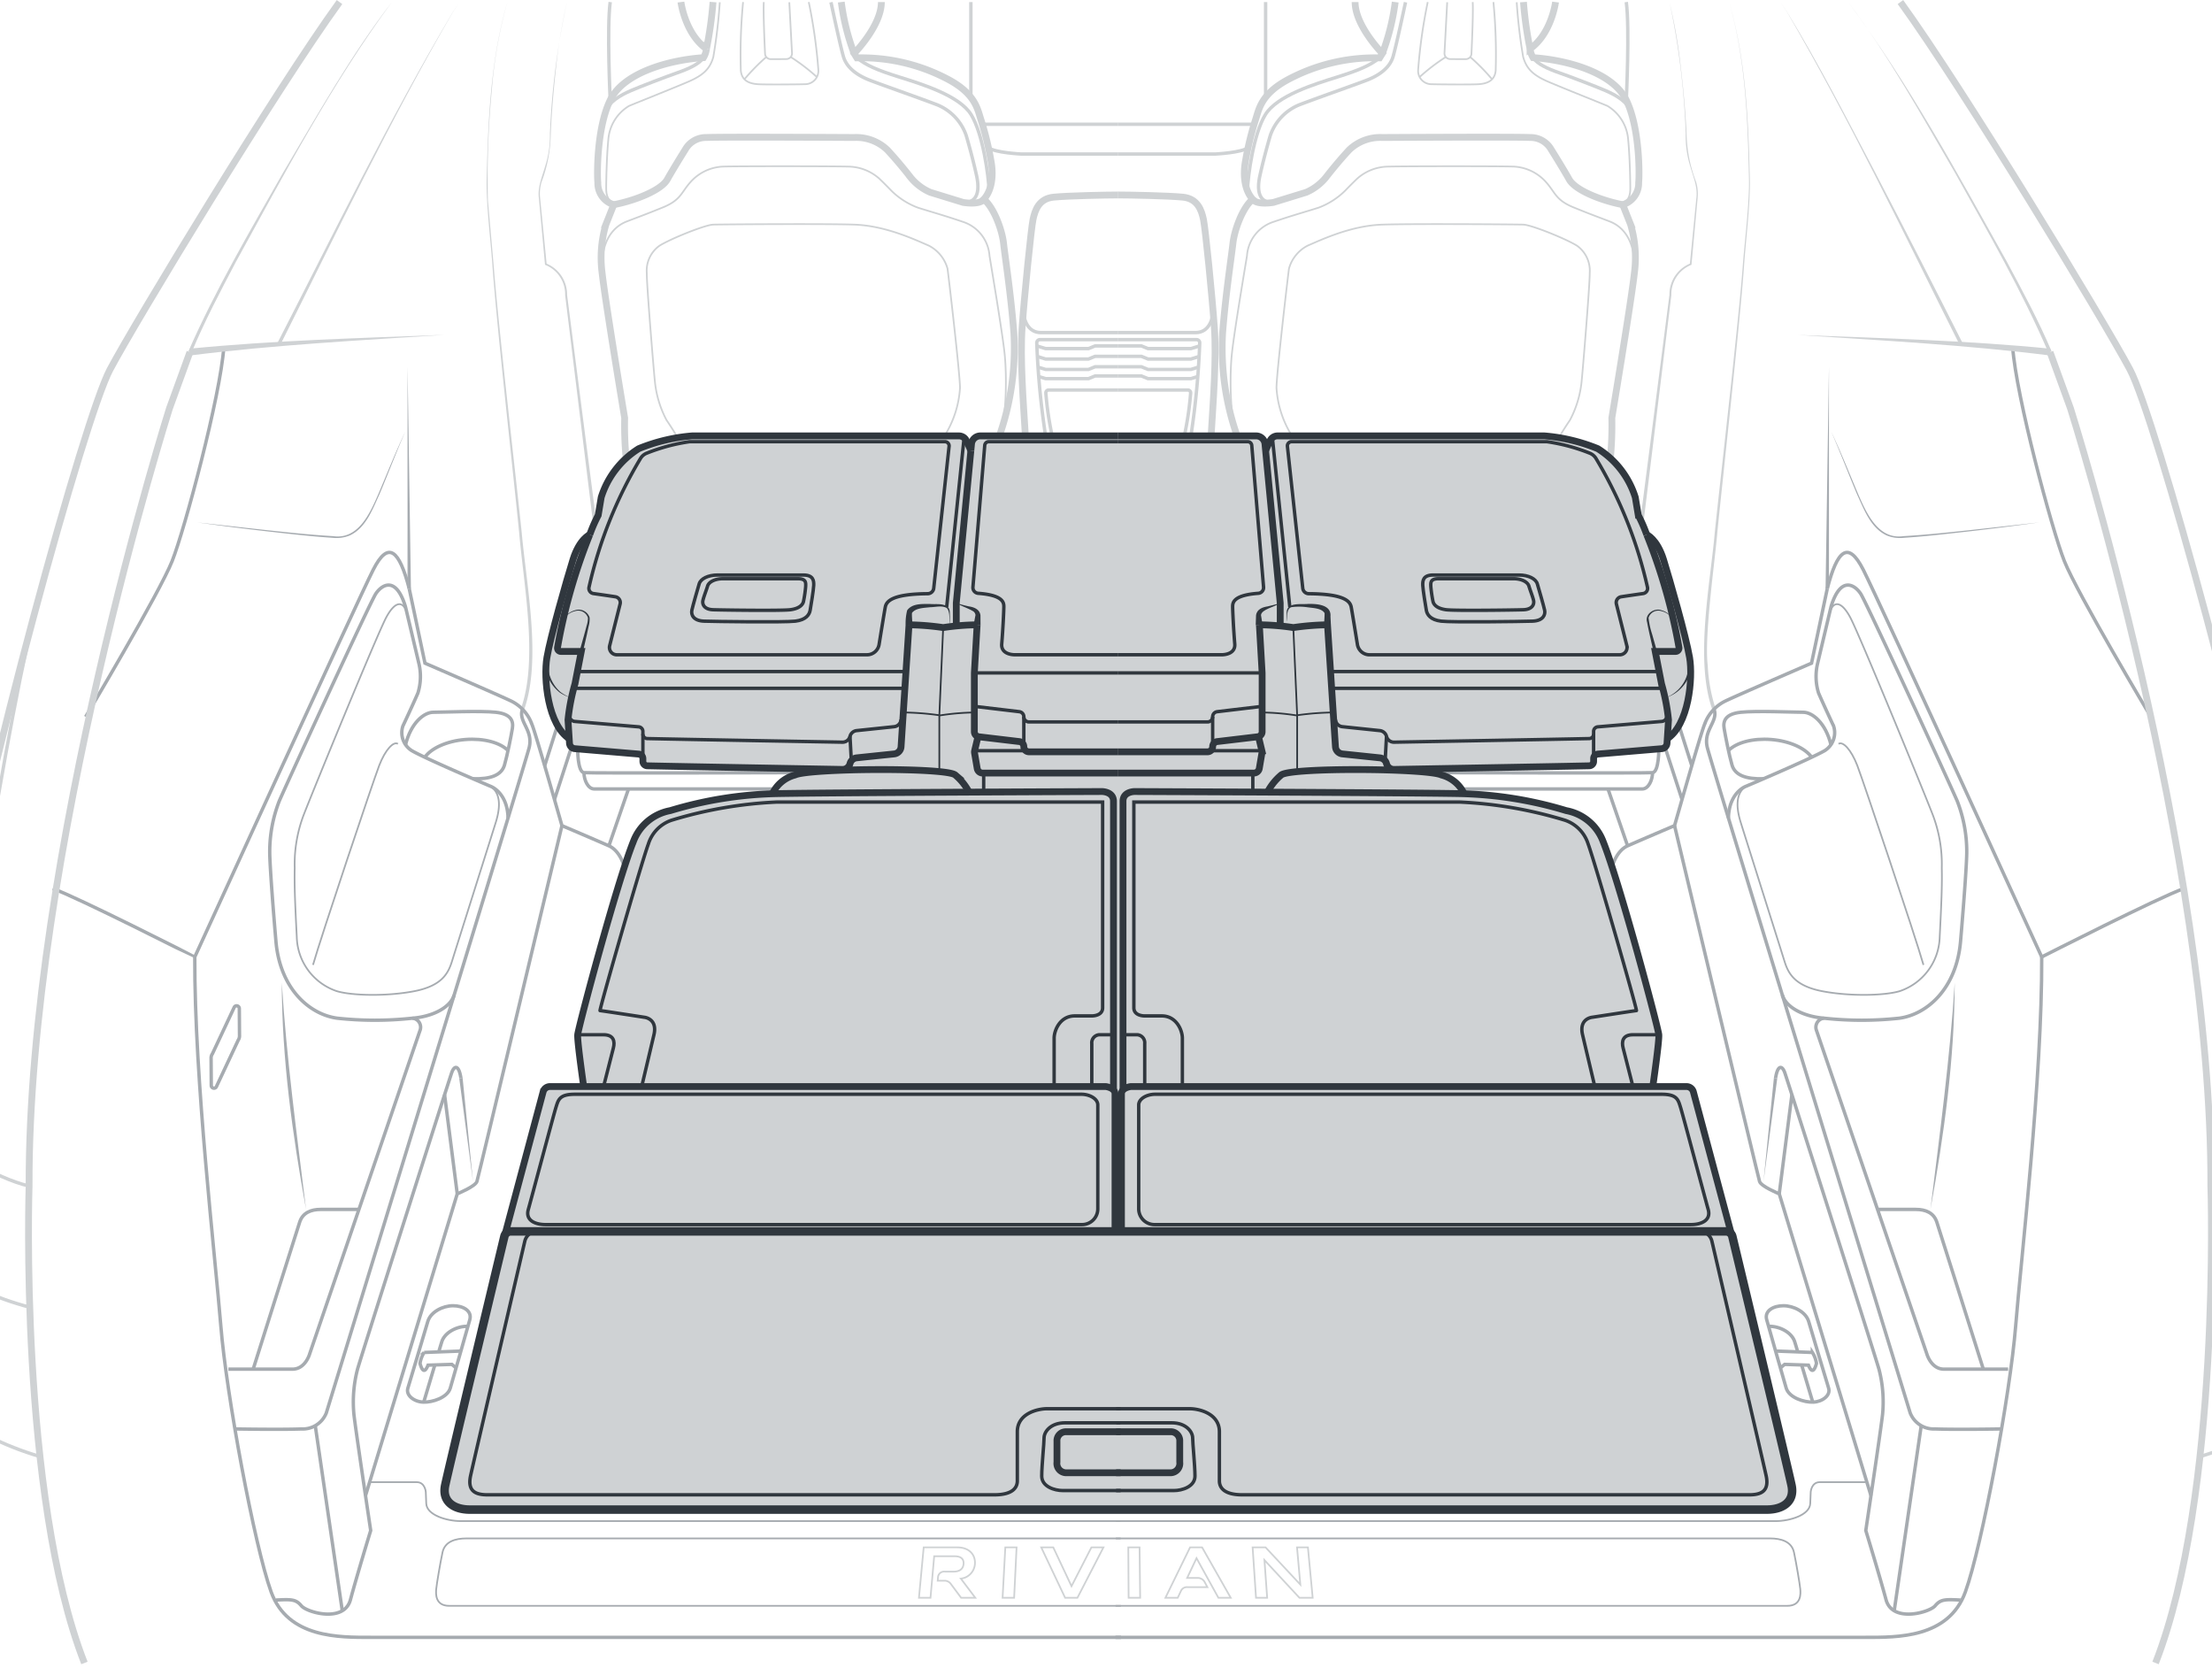<svg xmlns="http://www.w3.org/2000/svg" width="325" height="245.097" viewBox="0 0 325 245.097"><g id="ac215709-62e6-45ed-843a-7f9cc813569a" data-name="below"><path d="M248.8,160.406a1.048,1.048,0,0,0-1.01-.78h-4.95s.96-6.61.88-7.61c-.07-.85-4.13-16.22-6.86-24.64-.49-1.52-.94-2.81-1.32-3.75a7.212,7.212,0,0,0-5.42-4.54,58.324,58.324,0,0,0-14.99-2.47,3.844,3.844,0,0,0-.41-.71,5.681,5.681,0,0,0-2.94-2.05,6.914,6.914,0,0,0-1.71-.35c-1.29-.16-3.15-.27-5.24-.35v-.12c4.34-.08,22.25-.39,28.66-.53a.66.66,0,0,0,.65-.67v-.39a.664.664,0,0,1,.61-.66l8.98-.76.42-.04a.783.783,0,0,0,.49-.21.836.836,0,0,0,.29-.58l.04-.68a5.524,5.524,0,0,0,1.72-1.94c1.68-2.94,1.95-7.62,1.56-9.97-.52-3.02-2.88-11.34-3.84-14.39-.95-3.05-2.46-3.66-2.46-3.66a15.936,15.936,0,0,0-.73-1.81c-.27-.6-.51-1.05-.51-1.05l-.44-2.63a13.764,13.764,0,0,0-3.66-5.78,7.722,7.722,0,0,0-1.86-1.37,27.832,27.832,0,0,0-5.7-1.64,12.455,12.455,0,0,0-2.15-.24H187.71a1.169,1.169,0,0,0-.76.28,1.09,1.09,0,0,0-.35.44l-.65,1.43-.09-.96a1.322,1.322,0,0,0-1.31-1.19h-40.5a1.315,1.315,0,0,0-1.31,1.19l-.09.97-.65-1.44a1.09,1.09,0,0,0-.35-.44,1.195,1.195,0,0,0-.77-.28H101.7a12.455,12.455,0,0,0-2.15.24,27.832,27.832,0,0,0-5.7,1.64,7.534,7.534,0,0,0-1.86,1.37,13.764,13.764,0,0,0-3.66,5.78l-.44,2.63s-.24.45-.51,1.05a15.936,15.936,0,0,0-.73,1.81s-1.51.61-2.47,3.66c-.95,3.05-3.31,11.37-3.83,14.39-.39,2.35-.12,7.03,1.56,9.97a5.463,5.463,0,0,0,1.72,1.95l.04.67a.836.836,0,0,0,.29.58.783.783,0,0,0,.49.21l.42.04v0l8.979.76a.664.664,0,0,1,.61.66v.39a.66.66,0,0,0,.65.67c6.41.14,24.32.45,28.66.53v.12c-2.09.08-3.95.19-5.24.35a6.915,6.915,0,0,0-1.71.35,5.68,5.68,0,0,0-2.94,2.05h.001a3.844,3.844,0,0,0-.41.71,58.324,58.324,0,0,0-14.99,2.47,7.212,7.212,0,0,0-5.42,4.54c-.38.94-.83,2.23-1.32,3.75-2.74,8.42-6.8,23.79-6.86,24.64-.08,1,.88,7.61.88,7.61H80.81a1.048,1.048,0,0,0-1.01.78l-5.52,20.63v.18h89.55v1.17h.94v-1.17h89.55v-.18Z" style="fill:#cfd2d4"/></g><g id="a5782df7-4601-4a7f-ab27-de5955762347" data-name="body"><line x1="239.134" y1="124.265" x2="236.256" y2="115.908" style="fill:none;stroke:#a6abb0;stroke-width:0.5px"/><line x1="89.465" y1="124.265" x2="92.343" y2="115.908" style="fill:none;stroke:#a6abb0;stroke-width:0.5px"/><path d="M243.726,109.985s.027,3.427-.925,3.526-32.98,0-32.98,0" style="fill:none;stroke:#a6abb0;stroke-width:0.5px"/><path d="M242.8,113.51c0,1.084-.591,2.398-1.511,2.398H214.722" style="fill:none;stroke:#a6abb0;stroke-width:0.5px"/><line x1="247.132" y1="117.462" x2="244.64" y2="109.773" style="fill:none;stroke:#a6abb0;stroke-width:0.5px"/><line x1="248.57" y1="112.501" x2="246.691" y2="106.572" style="fill:none;stroke:#a6abb0;stroke-width:0.5px"/><path d="M84.873,109.985s-.027,3.427.925,3.526,32.98,0,32.98,0" style="fill:none;stroke:#a6abb0;stroke-width:0.5px"/><path d="M85.799,113.51c0,1.084.591,2.398,1.511,2.398h26.567" style="fill:none;stroke:#a6abb0;stroke-width:0.5px"/><line x1="81.467" y1="117.462" x2="83.959" y2="109.773" style="fill:none;stroke:#a6abb0;stroke-width:0.5px"/><line x1="80.029" y1="112.501" x2="81.908" y2="106.572" style="fill:none;stroke:#a6abb0;stroke-width:0.5px"/><path d="M251.594,104.278c-2.609-7.338-.313-18.462.349-26.043.954-9.069,3.415-30.207,4.101-38.99.267-3.725,1.008-9.321.923-13.024-.17-8.676-.501-17.504-2.911-25.89,2.451,8.377,2.825,17.209,3.036,25.889.104,3.684-.612,9.31-.861,13.04-.634,8.676-3.017,30.061-3.915,39.012-.373,4.412-1.934,15.146-1.405,19.488a24.293,24.293,0,0,0,1.149,6.337l-.466.181Z" style="fill:#cfd2d4"/><path d="M76.539,104.096c2.579-7.199.365-18.358-.257-25.825-.911-9.076-3.271-30.223-3.915-39.012-.249-3.729-.965-9.336-.861-13.04.211-8.68.585-17.512,3.036-25.889a66.508,66.508,0,0,0-2.276,12.844,135.092,135.092,0,0,0-.574,16.308c.179,2.019.677,7.66.863,9.762.675,8.671,3.161,30.046,4.101,38.99.66,7.583,2.958,18.669.349,26.043l-.466-.181Z" style="fill:#cfd2d4"/><path d="M240.973,76.718,245.281,43.33a4.916,4.916,0,0,1,3.079-4.629l-.078.103.954-9.679c.226-1.623-.468-3.166-.899-4.704a14.56,14.56,0,0,1-.659-4.813A111.194,111.194,0,0,0,245.299.331a75.93,75.93,0,0,1,1.658,9.58c.381,3.221.684,6.451.846,9.693a20.716,20.716,0,0,0,1.392,7.103,6.082,6.082,0,0,1,.227,2.434l-.892,9.688-.007.074-.071.029a4.635,4.635,0,0,0-2.887,4.433L241.469,76.78l-.496-.062Z" style="fill:#cfd2d4"/><path d="M87.13,76.78,83.034,43.357a4.63,4.63,0,0,0-2.886-4.425c-.075-.032-.074-.013-.078-.104L79.177,29.14c-.22-1.646.49-3.22.936-4.764a14.397,14.397,0,0,0,.683-4.773A111.249,111.249,0,0,1,83.3.331a75.885,75.885,0,0,0-1.596,9.587c-.36,3.221-.643,6.454-.783,9.691a20.836,20.836,0,0,1-1.351,7.14,5.893,5.893,0,0,0-.207,2.376l.954,9.679-.078-.103A4.917,4.917,0,0,1,83.318,43.33l4.308,33.388L87.13,76.78Z" style="fill:#cfd2d4"/><path d="M177.959,63.815c.285-4.735.783-11.143.463-15.7s-1.317-14.525-1.602-15.877-.854-3.062-3.026-3.275-7.85-.32-9.494-.32" style="fill:none;stroke:#cfd2d4"/><path d="M178.226,45.619c0,1.347-.658,3.244-2.545,3.244h-11.381" style="fill:none;stroke:#cfd2d4;stroke-width:0.5px"/><path d="M164.299,49.895H175.797a.472.472,0,0,1,.475.494,119.148,119.148,0,0,1-1.296,13.647" style="fill:none;stroke:#cfd2d4;stroke-width:0.5px"/><path d="M164.299,57.3h10.222a.413.413,0,0,1,.415.451,46.627,46.627,0,0,1-.929,6.286" style="fill:none;stroke:#cfd2d4;stroke-width:0.5px"/><polyline points="164.299 50.821 167.706 50.821 168.667 51.212 174.977 51.212 176.251 50.821" style="fill:none;stroke:#cfd2d4;stroke-width:0.5px"/><polyline points="164.299 52.352 167.706 52.352 168.667 52.743 174.977 52.743 176.071 52.407" style="fill:none;stroke:#cfd2d4;stroke-width:0.5px"/><polyline points="164.299 53.882 167.706 53.882 168.667 54.274 174.977 54.274 176.071 53.938" style="fill:none;stroke:#cfd2d4;stroke-width:0.5px"/><polyline points="164.299 55.235 167.706 55.235 168.667 55.627 174.977 55.627 175.976 55.32" style="fill:none;stroke:#cfd2d4;stroke-width:0.5px"/><path d="M181.764,64.037a39.021,39.021,0,0,1-2.127-15.174c.45-5.764,1.309-11.244,1.513-13.125s1.39-5.234,2.903-6.461c-1.145-1.268-1.472-3.394-1.063-5.602a45.265,45.265,0,0,1,1.431-5.93c.532-1.554.736-3.803,4.662-5.97a27.068,27.068,0,0,1,13.617-3.272l.409-.654s-4.008-4.048-4.008-7.545" style="fill:none;stroke:#cfd2d4"/><path d="M203.111,7.849A33.566,33.566,0,0,0,204.992.304" style="fill:none;stroke:#cfd2d4"/><path d="M228.551.304s-.594,4.643-3.748,6.869a3.214,3.214,0,0,0,.445,1.299c4.639.297,11.653,2.041,13.695,6.235s1.93,11.282,1.819,12.099a3.29,3.29,0,0,1-2.338,3.266l1.15,2.895a17.182,17.182,0,0,1,.557,7.163c-.482,4.305-3.31,21.265-3.31,21.265a50.867,50.867,0,0,1-.212,5.889" style="fill:none;stroke:#cfd2d4"/><path d="M238.423,30.072c-3.118-.594-6.977-2.115-7.868-3.711s-2.635-4.379-2.635-4.379A3.49,3.49,0,0,0,224.803,20.2c-2.375-.111-21.692,0-21.692,0a6.598,6.598,0,0,0-4.88,1.819c-1.893,2.041-3.451,4.082-3.451,4.082a7.661,7.661,0,0,1-2.858,2.152l-4.825,1.484s-2.44.431-3.042-.461" style="fill:none;stroke:#cfd2d4"/><path d="M187.096,29.738c-1.519.098-2.672-.854-1.967-4.008s1.522-5.864,1.522-5.864a7.508,7.508,0,0,1,4.305-4.491c3.34-1.262,8.684-3.117,10.057-3.674s3.155-1.596,3.674-3.414S206.506.331,206.506.331" style="fill:none;stroke:#cfd2d4;stroke-width:0.5px"/><path d="M209.772.304a77.193,77.193,0,0,0-1.41,9.95,1.959,1.959,0,0,0,1.893,2.115c1.299.037,6.012.074,7.014,0s2.338-.371,2.486-2.004a80.148,80.148,0,0,0-.334-10.061" style="fill:none;stroke:#cfd2d4;stroke-width:0.25px"/><path d="M212.63.331s-.273,5.178-.398,7.466a.833.833,0,0,0,.822.878c.674.011,1.611.022,2.321.012a.833.833,0,0,0,.819-.797c.084-1.776.273-6.126.185-7.586" style="fill:none;stroke:#cfd2d4;stroke-width:0.25px"/><path d="M216.008,8.373a29.465,29.465,0,0,1,3.211,3.269" style="fill:none;stroke:#cfd2d4;stroke-width:0.25px"/><path d="M212.426,8.373a28.941,28.941,0,0,0-3.843,2.938" style="fill:none;stroke:#cfd2d4;stroke-width:0.25px"/><path d="M222.844.331a77.708,77.708,0,0,0,.95,8.042c.475,1.684,1.426,2.662,3.634,3.613s7.631,3.103,8.75,3.578a6.328,6.328,0,0,1,3.047,5.004c.252,2.628.307,6.234.307,6.933s.052,2.475-1.987,2.384" style="fill:none;stroke:#cfd2d4;stroke-width:0.25px"/><path d="M181.401,62.836c-.626-2.27-.759-7.654-.392-10.996s1.91-12.451,2.204-14.251a5.657,5.657,0,0,1,3.893-4.995c2.902-.992,5.436-1.69,6.648-2.094a10.989,10.989,0,0,0,3.893-2.498c1.028-1.065,1.726-1.726,1.726-1.726a6.961,6.961,0,0,1,4.518-1.8c2.828-.073,16.858-.073,18.548,0a6.784,6.784,0,0,1,4.775,2.351c1.322,1.506,1.373,2.571,3.974,3.636s4.437,1.726,5.282,2.057,4.014,1.664,3.66,7.609" style="fill:none;stroke:#cfd2d4;stroke-width:0.25px"/><path d="M189.825,64.037a14.97,14.97,0,0,1-2.277-7.071c.037-2.372,1.726-16.769,1.836-17.504a5.43,5.43,0,0,1,2.755-3.379c2.13-.918,6.408-2.938,10.972-3.085s19.439-.037,20.688,0,6.464,2.167,7.933,3.122a4.508,4.508,0,0,1,1.837,4.003c.037,1.506-1.065,14.912-1.212,16.124a15.32,15.32,0,0,1-1.69,5.473c-.955,1.396-1.619,2.554-1.619,2.554" style="fill:none;stroke:#cfd2d4;stroke-width:0.25px"/><path d="M224.803,7.173a55.501,55.501,0,0,1-.965-6.869" style="fill:none;stroke:#cfd2d4"/><path d="M202.702,8.503c-1.379,1.095-2.909,1.775-6.205,2.808s-8.866,2.72-10.592,5.544S183.35,25.809,183.281,28.01" style="fill:none;stroke:#cfd2d4;stroke-width:0.5px"/><path d="M225.248,8.472c.592.929,2.161,1.635,3.848,2.224s5.374,2.001,6.826,2.628,3.32,1.654,3.733,3.215" style="fill:none;stroke:#cfd2d4;stroke-width:0.5px"/><line x1="164.299" y1="18.256" x2="184.422" y2="18.256" style="fill:none;stroke:#cfd2d4;stroke-width:0.5px"/><line x1="185.952" y1="14.303" x2="185.952" y2="0.304" style="fill:none;stroke:#cfd2d4;stroke-width:0.5px"/><path d="M164.299,22.631h14.226s3.884-.184,4.861-.94" style="fill:none;stroke:#cfd2d4;stroke-width:0.5px"/><path d="M238.943,14.707s.513-10.617,0-14.403" style="fill:none;stroke:#cfd2d4;stroke-width:0.5px"/><path d="M150.64,63.815c-.285-4.735-.783-11.143-.463-15.7s1.317-14.525,1.602-15.877.854-3.062,3.026-3.275,7.85-.32,9.494-.32" style="fill:none;stroke:#cfd2d4"/><path d="M150.373,45.619c0,1.347.658,3.244,2.545,3.244h11.381" style="fill:none;stroke:#cfd2d4;stroke-width:0.5px"/><path d="M164.299,49.895H152.802a.472.472,0,0,0-.475.494,119.171,119.171,0,0,0,1.296,13.647" style="fill:none;stroke:#cfd2d4;stroke-width:0.5px"/><path d="M164.299,57.3H154.077a.413.413,0,0,0-.415.451,46.645,46.645,0,0,0,.929,6.286" style="fill:none;stroke:#cfd2d4;stroke-width:0.5px"/><polyline points="164.299 50.821 160.893 50.821 159.932 51.212 153.622 51.212 152.347 50.821" style="fill:none;stroke:#cfd2d4;stroke-width:0.5px"/><polyline points="164.299 52.352 160.893 52.352 159.932 52.743 153.622 52.743 152.528 52.407" style="fill:none;stroke:#cfd2d4;stroke-width:0.5px"/><polyline points="164.299 53.882 160.893 53.882 159.932 54.274 153.622 54.274 152.528 53.938" style="fill:none;stroke:#cfd2d4;stroke-width:0.5px"/><polyline points="164.299 55.235 160.893 55.235 159.932 55.627 153.622 55.627 152.622 55.32" style="fill:none;stroke:#cfd2d4;stroke-width:0.5px"/><path d="M146.834,64.037a39.021,39.021,0,0,0,2.127-15.174c-.45-5.764-1.309-11.244-1.513-13.125s-1.39-5.234-2.903-6.461c1.145-1.268,1.472-3.394,1.063-5.602a45.263,45.263,0,0,0-1.431-5.93c-.532-1.554-.736-3.803-4.662-5.97a27.068,27.068,0,0,0-13.617-3.272l-.409-.654s4.008-4.048,4.008-7.545" style="fill:none;stroke:#cfd2d4"/><path d="M125.488,7.849A33.572,33.572,0,0,1,123.607.304" style="fill:none;stroke:#cfd2d4"/><path d="M100.048.304s.594,4.643,3.748,6.869a3.214,3.214,0,0,1-.445,1.299c-4.639.297-11.653,2.041-13.694,6.235s-1.93,11.282-1.819,12.099a3.29,3.29,0,0,0,2.338,3.266l-1.15,2.895a17.18,17.18,0,0,0-.557,7.163c.482,4.305,3.31,21.265,3.31,21.265a50.885,50.885,0,0,0,.212,5.889" style="fill:none;stroke:#cfd2d4"/><path d="M90.176,30.072c3.117-.594,6.977-2.115,7.868-3.711s2.635-4.379,2.635-4.379A3.49,3.49,0,0,1,103.796,20.2c2.375-.111,21.692,0,21.692,0a6.598,6.598,0,0,1,4.88,1.819c1.893,2.041,3.451,4.082,3.451,4.082a7.661,7.661,0,0,0,2.858,2.152l4.825,1.484s2.441.431,3.042-.461" style="fill:none;stroke:#cfd2d4"/><path d="M141.502,29.738c1.519.098,2.672-.854,1.967-4.008s-1.522-5.864-1.522-5.864a7.508,7.508,0,0,0-4.305-4.491c-3.34-1.262-8.684-3.117-10.057-3.674s-3.155-1.596-3.674-3.414S122.093.331,122.093.331" style="fill:none;stroke:#cfd2d4;stroke-width:0.5px"/><path d="M118.827.304a77.158,77.158,0,0,1,1.41,9.95,1.959,1.959,0,0,1-1.893,2.115c-1.299.037-6.012.074-7.014,0s-2.338-.371-2.486-2.004a80.129,80.129,0,0,1,.334-10.061" style="fill:none;stroke:#cfd2d4;stroke-width:0.25px"/><path d="M115.969.331s.273,5.178.398,7.466a.833.833,0,0,1-.822.878c-.674.011-1.611.022-2.321.012a.833.833,0,0,1-.819-.797c-.084-1.776-.273-6.126-.185-7.586" style="fill:none;stroke:#cfd2d4;stroke-width:0.25px"/><path d="M112.591,8.373a29.472,29.472,0,0,0-3.211,3.269" style="fill:none;stroke:#cfd2d4;stroke-width:0.25px"/><path d="M116.173,8.373a28.941,28.941,0,0,1,3.843,2.938" style="fill:none;stroke:#cfd2d4;stroke-width:0.25px"/><path d="M105.755.331a77.708,77.708,0,0,1-.95,8.042c-.475,1.684-1.426,2.662-3.634,3.613s-7.631,3.103-8.75,3.578a6.328,6.328,0,0,0-3.047,5.004c-.252,2.628-.307,6.234-.307,6.933s-.052,2.475,1.986,2.384" style="fill:none;stroke:#cfd2d4;stroke-width:0.25px"/><path d="M147.197,62.836c.626-2.27.759-7.654.392-10.996s-1.91-12.451-2.204-14.251a5.658,5.658,0,0,0-3.893-4.995c-2.901-.992-5.436-1.69-6.648-2.094a10.989,10.989,0,0,1-3.893-2.498c-1.028-1.065-1.726-1.726-1.726-1.726a6.962,6.962,0,0,0-4.518-1.8c-2.828-.073-16.858-.073-18.548,0a6.784,6.784,0,0,0-4.775,2.351c-1.322,1.506-1.373,2.571-3.974,3.636s-4.437,1.726-5.282,2.057-4.014,1.664-3.66,7.609" style="fill:none;stroke:#cfd2d4;stroke-width:0.25px"/><path d="M138.774,64.037a14.971,14.971,0,0,0,2.277-7.071c-.037-2.372-1.726-16.769-1.836-17.504a5.43,5.43,0,0,0-2.755-3.379c-2.13-.918-6.408-2.938-10.972-3.085s-19.439-.037-20.688,0-6.464,2.167-7.933,3.122A4.508,4.508,0,0,0,95.03,40.123c-.037,1.506,1.065,14.912,1.212,16.124a15.323,15.323,0,0,0,1.69,5.473c.955,1.396,1.62,2.554,1.62,2.554" style="fill:none;stroke:#cfd2d4;stroke-width:0.25px"/><path d="M103.796,7.173a55.539,55.539,0,0,0,.965-6.869" style="fill:none;stroke:#cfd2d4"/><path d="M125.897,8.503c1.38,1.095,2.909,1.775,6.205,2.808s8.866,2.72,10.592,5.544,2.555,8.954,2.624,11.155" style="fill:none;stroke:#cfd2d4;stroke-width:0.5px"/><path d="M103.351,8.472c-.592.929-2.161,1.635-3.848,2.224s-5.374,2.001-6.826,2.628-3.32,1.654-3.733,3.215" style="fill:none;stroke:#cfd2d4;stroke-width:0.5px"/><line x1="164.299" y1="18.256" x2="144.176" y2="18.256" style="fill:none;stroke:#cfd2d4;stroke-width:0.5px"/><line x1="142.647" y1="14.303" x2="142.647" y2="0.304" style="fill:none;stroke:#cfd2d4;stroke-width:0.5px"/><path d="M164.299,22.631H150.073s-3.884-.184-4.861-.94" style="fill:none;stroke:#cfd2d4;stroke-width:0.5px"/><path d="M89.656,14.707s-.513-10.617,0-14.403" style="fill:none;stroke:#cfd2d4;stroke-width:0.5px"/><path d="M164.773,160.714V182.387a.173.173,0,0,0,.173.173h89.127a.244.244,0,0,0,.243-.244v-1.281l-5.515-20.629a1.05,1.05,0,0,0-1.015-.779H166.15S164.773,159.773,164.773,160.714Z" style="fill:none;stroke:#30373e"/><line x1="164.946" y1="181.217" x2="254.317" y2="181.217" style="fill:none;stroke:#a6abb0;stroke-width:0.5px"/><path d="M167.305,162.329v15.246a2.312,2.312,0,0,0,2.298,2.334H248.46c1.386,0,2.991-.547,2.517-2.225s-3.684-13.787-4.049-14.954-.511-1.97-2.808-1.97h-74.407C168.509,160.76,167.305,161.417,167.305,162.329Z" style="fill:none;stroke:#30373e;stroke-width:0.5px"/><path d="M163.957,223.468H260.89c2.043,0,5.014-.872,5.082-2.579l.068-1.708s.102-1.434,1.332-1.434h6.762" style="fill:none;stroke:#a6abb0;stroke-width:0.25px"/><path d="M163.943,226.012H260.064c1.605,0,3.176.443,3.518,2.049s.854,4.644.922,5.362.171,2.493-1.912,2.493H163.909" style="fill:none;stroke:#a6abb0;stroke-width:0.25px"/><path d="M288.058,235.068c-2.313-.116-2.93-.119-3.74.847s-6.284,2.557-7.21-.899-2.975-10.164-2.975-10.164,2.32-15.499,2.474-17.156a19.072,19.072,0,0,0-.54-6.549c-.655-2.28-13.455-42.491-13.841-43.571s-1.041-1.157-1.349.81" style="fill:none;stroke:#a6abb0;stroke-width:0.5px"/><polygon points="261.125 158.424 259.105 173.575 260.631 158.346 261.125 158.424 261.125 158.424" style="fill:#a6abb0"/><path d="M274.895,219.732l-13.477-44.344s-2.66-1.079-2.892-1.812-12.491-52.279-12.491-52.279" style="fill:none;stroke:#a6abb0;stroke-width:0.5px"/><path d="M236.821,127.504s.578-2.467,2.313-3.239,6.901-2.969,6.901-2.969,3.855-13.571,4.395-14.843a6.077,6.077,0,0,1,3.007-3.431c1.735-.848,12.723-5.59,12.723-5.59l2.313-10.949" style="fill:none;stroke:#a6abb0;stroke-width:0.5px"/><path d="M293.996,209.931s-6.67.116-9.677,0a3.725,3.725,0,0,1-3.663-2.352s-29.146-95.112-29.802-97.734,1.677-3.853.973-5.659" style="fill:none;stroke:#a6abb0;stroke-width:0.5px"/><line x1="282.283" y1="209.412" x2="278.31" y2="236.639" style="fill:none;stroke:#a6abb0;stroke-width:0.5px"/><path d="M262.436,203.92s-2.518-8.759-2.867-10.051.972-2.039,2.465-2.039,3.274.89,3.704,2.297,2.584,8.73,2.929,9.793-.89,2.01-2.24,2.068S262.842,205.33,262.436,203.92Z" style="fill:none;stroke:#a6abb0;stroke-width:0.5px"/><path d="M259.847,194.864a.85.85,0,0,1,.149-.009c1.492,0,3.273.886,3.703,2.299.088.281.246.798.439,1.457" style="fill:none;stroke:#a6abb0;stroke-width:0.5px"/><path d="M264.708,200.524c.57,1.93,1.237,4.168,1.632,5.467" style="fill:none;stroke:#a6abb0;stroke-width:0.5px"/><path d="M260.878,198.486l5.406.207a4.149,4.149,0,0,1,.603,1.608c-.259.976-.66,1.579-1.177.258l-3.503-.115-.619.518" style="fill:none;stroke:#a6abb0;stroke-width:0.5px"/><line x1="261.418" y1="175.387" x2="263.278" y2="160.822" style="fill:none;stroke:#a6abb0;stroke-width:0.5px"/><path d="M261.873,146.186c.558,1.827,3.125,3.154,6.121,3.399a51.263,51.263,0,0,0,11.068,0c4.036-.55,8.393-4.28,8.996-11.312s.909-11.74.909-13.086a20.555,20.555,0,0,0-1.406-7.521c-1.223-2.813-13.33-29.168-14.186-30.452s-2.941-2.69-4.344,1.896l-1.954,8.255a8.231,8.231,0,0,0,.122,4.464c.795,1.834,2.201,4.831,2.201,4.831a3.111,3.111,0,0,1-1.284,3.608c-2.079,1.223-11.618,5.259-11.618,5.259s-2.462.88-2.546,4.659" style="fill:none;stroke:#a6abb0;stroke-width:0.5px"/><path d="M270.134,109.288c.612-.428,1.834.795,2.752,3.18s8.5,25.009,9.723,29.29" style="fill:none;stroke:#a6abb0;stroke-width:0.25px"/><path d="M256.498,115.525c-1.145.814-1.651,2.385-.734,5.32s5.87,18.589,6.42,20.362,1.468,3.608,5.503,4.403,9.233.673,11.435,0a8.625,8.625,0,0,0,5.87-7.949c.245-4.831.367-7.534.306-10.157a20.326,20.326,0,0,0-1.406-8.004c-1.284-3.302-10.701-26.294-12.046-28.801s-2.594-2.527-3.106-.364" style="fill:none;stroke:#a6abb0;stroke-width:0.25px"/><path d="M259.105,114.409c-2.606.076-4.196-.535-4.624-2.003s-.978-4.28-1.162-5.381.183-2.14,2.446-2.385,7.827,0,9.172,0,3.296,1.533,4.094,4.833" style="fill:none;stroke:#a6abb0;stroke-width:0.5px"/><path d="M253.96,110.268c1.132-1.167,3.554-1.843,6.283-1.623s5.002,1.281,5.94,2.606" style="fill:none;stroke:#a6abb0;stroke-width:0.5px"/><path d="M164.998,152.017h2.113a1.186,1.186,0,0,1,1.076,1.306v6.305" style="fill:none;stroke:#30373e;stroke-width:0.5px"/><path d="M173.72,159.628v-7.111c0-1.114-.845-3.266-3.035-3.266H168.187s-1.594.038-1.594-1.191V117.833h47.882a62.516,62.516,0,0,1,15.473,2.673,5.385,5.385,0,0,1,3.393,3.495c1.079,2.93,7.248,24.468,7.094,24.468s-6.477.977-6.477.977-2.005.155-1.439,2.571,1.799,7.611,1.799,7.611" style="fill:none;stroke:#30373e;stroke-width:0.5px"/><path d="M239.919,159.628s-1.182-4.681-1.439-5.658-.051-1.953,1.439-1.953h3.802" style="fill:none;stroke:#30373e;stroke-width:0.5px"/><path d="M267.994,149.584a1.333,1.333,0,0,0-1.107,1.799c.521,1.514,16.217,47.527,16.217,47.527s.617,2.236,2.522,2.236h9.417" style="fill:none;stroke:#a6abb0;stroke-width:0.5px"/><path d="M275.862,177.678h5.617c1.458,0,2.635.5,3.083,1.846s6.839,21.622,6.839,21.622" style="fill:none;stroke:#a6abb0;stroke-width:0.5px"/><path d="M283.631,177.678c1.342-10.954,2.885-22.311,3.566-33.301-.014,11.183-1.56,22.318-3.566,33.301Z" style="fill:#a6abb0"/><path d="M163.893,240.546H274.134c4.556,0,12.162.145,14.625-6.665s6.592-29.08,7.389-39.026,3.91-36.47,3.833-54.267" style="fill:none;stroke:#a6abb0;stroke-width:0.5px"/><path d="M268.473,86.482c1.451-5.603,3.044-7.197,5.29-2.778s26.218,56.883,26.218,56.883,17.36-8.833,20.864-10.037" style="fill:none;stroke:#a6abb0;stroke-width:0.5px"/><path d="M316.015,105.305s-10.863-18.21-12.711-22.879-7.1-24.303-7.587-31.41" style="fill:none;stroke:#a6abb0;stroke-width:0.5px"/><path d="M269.031,63.363c1.432,3.019,2.668,6.129,3.972,9.2,1.233,2.827,2.952,6.753,6.673,6.202,3.328-.189,6.652-.556,9.973-.906l9.96-1.109q-4.963.7-9.941,1.274c-3.32.377-6.637.774-9.979.99a5.137,5.137,0,0,1-2.505-.36c-2.36-1.12-3.311-3.817-4.333-6.025-1.298-3.082-2.476-6.206-3.82-9.266Z" style="fill:#a6abb0"/><path d="M163.825,160.714V182.387a.173.173,0,0,1-.173.173H74.526a.244.244,0,0,1-.243-.244v-1.281l5.515-20.629a1.05,1.05,0,0,1,1.015-.779h81.637S163.825,159.773,163.825,160.714Z" style="fill:none;stroke:#30373e"/><line x1="163.652" y1="181.217" x2="74.282" y2="181.217" style="fill:none;stroke:#a6abb0;stroke-width:0.5px"/><path d="M161.294,162.329v15.246a2.312,2.312,0,0,1-2.298,2.334H80.139c-1.386,0-2.991-.547-2.517-2.225s3.684-13.787,4.049-14.954.511-1.97,2.808-1.97h74.407C160.09,160.76,161.294,161.417,161.294,162.329Z" style="fill:none;stroke:#30373e;stroke-width:0.5px"/><path d="M164.642,223.468H67.709c-2.043,0-5.014-.872-5.082-2.579l-.068-1.708s-.102-1.434-1.332-1.434H54.465" style="fill:none;stroke:#a6abb0;stroke-width:0.25px"/><path d="M164.656,226.012H68.535c-1.605,0-3.176.443-3.518,2.049s-.854,4.644-.922,5.362-.171,2.493,1.912,2.493H164.69" style="fill:none;stroke:#a6abb0;stroke-width:0.25px"/><path d="M40.54,235.068c2.313-.116,2.93-.119,3.74.847s6.284,2.557,7.21-.899,2.975-10.164,2.975-10.164-2.32-15.499-2.474-17.156a19.07,19.07,0,0,1,.54-6.549c.655-2.28,13.455-42.491,13.841-43.571s1.041-1.157,1.349.81" style="fill:none;stroke:#a6abb0;stroke-width:0.5px"/><polygon points="67.968 158.346 69.494 173.575 67.474 158.424 67.968 158.346 67.968 158.346" style="fill:#a6abb0"/><path d="M53.704,219.732l13.477-44.344s2.66-1.079,2.892-1.812,12.491-52.279,12.491-52.279" style="fill:none;stroke:#a6abb0;stroke-width:0.5px"/><path d="M91.778,127.504s-.578-2.467-2.313-3.239-6.901-2.969-6.901-2.969-3.855-13.571-4.395-14.843a6.077,6.077,0,0,0-3.007-3.431c-1.735-.848-12.723-5.59-12.723-5.59L60.126,86.482" style="fill:none;stroke:#a6abb0;stroke-width:0.5px"/><path d="M34.603,209.931s6.67.116,9.677,0a3.724,3.724,0,0,0,3.663-2.352s29.147-95.112,29.802-97.734-1.677-3.853-.973-5.659" style="fill:none;stroke:#a6abb0;stroke-width:0.5px"/><line x1="46.316" y1="209.412" x2="50.289" y2="236.639" style="fill:none;stroke:#a6abb0;stroke-width:0.5px"/><path d="M66.162,203.92s2.518-8.759,2.867-10.051-.972-2.039-2.465-2.039-3.274.89-3.704,2.297-2.584,8.73-2.929,9.793.89,2.01,2.24,2.068S65.757,205.33,66.162,203.92Z" style="fill:none;stroke:#a6abb0;stroke-width:0.5px"/><path d="M64.461,198.611c.193-.658.351-1.176.439-1.457.43-1.413,2.211-2.299,3.703-2.299a.848.848,0,0,1,.149.009" style="fill:none;stroke:#a6abb0;stroke-width:0.5px"/><path d="M62.258,205.99c.395-1.299,1.062-3.536,1.632-5.467" style="fill:none;stroke:#a6abb0;stroke-width:0.5px"/><path d="M67.721,198.486l-5.406.207a4.149,4.149,0,0,0-.603,1.608c.259.976.66,1.579,1.177.258l3.503-.115.619.518" style="fill:none;stroke:#a6abb0;stroke-width:0.5px"/><line x1="67.181" y1="175.387" x2="65.321" y2="160.822" style="fill:none;stroke:#a6abb0;stroke-width:0.5px"/><path d="M66.725,146.186c-.558,1.827-3.125,3.154-6.121,3.399a51.262,51.262,0,0,1-11.068,0c-4.036-.55-8.393-4.28-8.996-11.312s-.91-11.74-.91-13.086a20.558,20.558,0,0,1,1.406-7.521c1.223-2.813,13.33-29.168,14.186-30.452s2.941-2.69,4.344,1.896l1.954,8.255a8.231,8.231,0,0,1-.122,4.464c-.795,1.834-2.201,4.831-2.201,4.831a3.111,3.111,0,0,0,1.284,3.608c2.079,1.223,11.618,5.259,11.618,5.259s2.463.88,2.546,4.659" style="fill:none;stroke:#a6abb0;stroke-width:0.5px"/><path d="M58.464,109.288c-.612-.428-1.835.795-2.752,3.18s-8.499,25.009-9.723,29.29" style="fill:none;stroke:#a6abb0;stroke-width:0.25px"/><path d="M72.1,115.525c1.145.814,1.651,2.385.734,5.32s-5.87,18.589-6.42,20.362S64.946,144.815,60.91,145.61s-9.233.673-11.435,0a8.625,8.625,0,0,1-5.87-7.949c-.245-4.831-.367-7.534-.306-10.157a20.324,20.324,0,0,1,1.406-8.004c1.284-3.302,10.701-26.294,12.046-28.801s2.594-2.527,3.106-.364" style="fill:none;stroke:#a6abb0;stroke-width:0.25px"/><path d="M69.494,114.409c2.606.076,4.196-.535,4.624-2.003s.978-4.28,1.162-5.381-.183-2.14-2.446-2.385-7.827,0-9.172,0-3.296,1.533-4.094,4.833" style="fill:none;stroke:#a6abb0;stroke-width:0.5px"/><path d="M62.416,111.251c.939-1.325,3.212-2.387,5.94-2.606s5.151.456,6.283,1.623" style="fill:none;stroke:#a6abb0;stroke-width:0.5px"/><path d="M163.601,152.017h-2.113a1.186,1.186,0,0,0-1.076,1.306v6.305" style="fill:none;stroke:#30373e;stroke-width:0.5px"/><path d="M154.879,159.628v-7.111c0-1.114.845-3.266,3.035-3.266h2.497s1.594.038,1.594-1.191V117.833H114.124a62.516,62.516,0,0,0-15.473,2.673,5.385,5.385,0,0,0-3.393,3.495c-1.079,2.93-7.248,24.468-7.094,24.468s6.477.977,6.477.977,2.005.155,1.439,2.571-1.799,7.611-1.799,7.611" style="fill:none;stroke:#30373e;stroke-width:0.5px"/><path d="M88.679,159.628s1.182-4.681,1.439-5.658.051-1.953-1.439-1.953H84.877" style="fill:none;stroke:#30373e;stroke-width:0.5px"/><path d="M60.605,149.584a1.333,1.333,0,0,1,1.107,1.799C61.19,152.897,45.494,198.91,45.494,198.91s-.617,2.236-2.522,2.236H33.554" style="fill:none;stroke:#a6abb0;stroke-width:0.5px"/><path d="M52.737,177.678H47.12c-1.457,0-2.635.5-3.083,1.846s-6.839,21.622-6.839,21.622" style="fill:none;stroke:#a6abb0;stroke-width:0.5px"/><path d="M44.968,177.678c-2.005-10.983-3.551-22.118-3.566-33.301.679,10.982,2.224,22.356,3.566,33.301Z" style="fill:#a6abb0"/><path d="M164.706,240.546H54.465c-4.556,0-12.162.145-14.625-6.665s-6.592-29.08-7.389-39.026-3.91-36.47-3.833-54.267" style="fill:none;stroke:#a6abb0;stroke-width:0.5px"/><path d="M60.126,86.482c-1.451-5.603-3.044-7.197-5.29-2.778s-26.218,56.883-26.218,56.883S11.258,131.755,7.753,130.551" style="fill:none;stroke:#a6abb0;stroke-width:0.5px"/><path d="M12.583,105.305s10.863-18.21,12.711-22.879,7.1-24.303,7.587-31.41" style="fill:none;stroke:#a6abb0;stroke-width:0.5px"/><path d="M59.568,63.363c-1.344,3.06-2.522,6.184-3.82,9.266-1.021,2.208-1.974,4.906-4.333,6.025a5.14,5.14,0,0,1-2.505.36c-3.342-.216-6.659-.613-9.979-.99q-4.979-.571-9.941-1.274l9.96,1.109c3.32.35,6.645.717,9.973.906,3.722.55,5.438-3.373,6.673-6.202,1.304-3.071,2.54-6.181,3.972-9.2Z" style="fill:#a6abb0"/><polygon points="268.223 86.479 268.72 53.882 268.723 86.486 268.223 86.479 268.223 86.479" style="fill:#a6abb0"/><polygon points="59.876 86.486 59.88 53.882 60.376 86.479 59.876 86.486 59.876 86.486" style="fill:#a6abb0"/><path d="M164.299,110.45h13.117a.754.754,0,0,0,.754-.754h0a.754.754,0,0,1,.665-.749l5.946-.707a.747.747,0,0,0,.659-.742v-8.64l-.407-7.066" style="fill:none;stroke:#30373e"/><path d="M185.44,104.671a35.856,35.856,0,0,1,5.148.448" style="fill:none;stroke:#30373e;stroke-width:0.25px"/><path d="M195.838,104.671a40.797,40.797,0,0,0-5.251.408" style="fill:none;stroke:#30373e;stroke-width:0.25px"/><path d="M164.299,106.059h13.117a.754.754,0,0,0,.754-.754h0a.754.754,0,0,1,.665-.749l6.605-.785" style="fill:none;stroke:#30373e;stroke-width:0.5px"/><path d="M188.096,91.969V88.59l-2.237-23.361a1.318,1.318,0,0,0-1.312-1.193H164.299" style="fill:none;stroke:#30373e"/><line x1="178.171" y1="105.305" x2="178.171" y2="109.696" style="fill:none;stroke:#30373e;stroke-width:0.5px"/><line x1="185.44" y1="98.859" x2="164.299" y2="98.859" style="fill:none;stroke:#30373e;stroke-width:0.5px"/><path d="M164.299,96.194h15.149c.834,0,2.077-.307,1.97-1.591-.183-2.209-.31-4.871-.31-5.479,0-.568.066-1.688,3.765-1.958a.841.841,0,0,0,.777-.904l-1.734-20.833a.586.586,0,0,0-.584-.537h-19.034" style="fill:none;stroke:#30373e;stroke-width:0.5px"/><path d="M184.499,91.827l.046-1.426c.108-.914,1.007-1.216,1.706-1.315.618-.133,1.235-.303,1.845-.495-.772.577-2.72.902-2.824,1.765l.225,1.409-.998.063Z" style="fill:#30373e"/><path d="M184.908,108.225l.493,2.063a.813.813,0,0,1,.011.325l-.389,2.284a.813.813,0,0,1-.801.676H164.299" style="fill:none;stroke:#30373e"/><line x1="184.071" y1="113.574" x2="184.071" y2="116.364" style="fill:none;stroke:#30373e;stroke-width:0.5px"/><line x1="185.401" y1="110.288" x2="177.982" y2="110.288" style="fill:none;stroke:#30373e;stroke-width:0.5px"/><line x1="190.588" y1="105.119" x2="190.022" y2="92.2" style="fill:none;stroke:#30373e;stroke-width:0.25px"/><line x1="190.588" y1="105.119" x2="190.588" y2="113.362" style="fill:none;stroke:#30373e;stroke-width:0.25px"/><path d="M241.95,78.552s1.513.61,2.465,3.66,3.318,11.371,3.831,14.396-.098,9.96-3.392,11.995" style="fill:none;stroke:#30373e"/><path d="M185.952,66.193l.651-1.439a1.22,1.22,0,0,1,1.111-.717h39.181a26.322,26.322,0,0,1,7.857,1.876,13.022,13.022,0,0,1,5.514,7.149l.439,2.635a22.033,22.033,0,0,1,1.244,2.855" style="fill:none;stroke:#30373e"/><path d="M241.95,78.552a82.898,82.898,0,0,1,4.734,16.563.507.507,0,0,1-.5.591h-2.989l.927,4.758a30.449,30.449,0,0,1,1.025,5.295l-.221,3.436a.852.852,0,0,1-.778.794l-9.393.793a.668.668,0,0,0-.611.665v.393a.663.663,0,0,1-.648.667c-6.418.141-24.324.449-28.667.531a1.13,1.13,0,0,1-1.116-.854h0a1.136,1.136,0,0,0-.982-.848l-5.503-.575a1.136,1.136,0,0,1-1.016-1.056l-1.168-17.914a38.313,38.313,0,0,0-5.02.407,35.794,35.794,0,0,0-4.988-.407" style="fill:none;stroke:#30373e"/><path d="M244.925,105.194a.852.852,0,0,1-.778.794l-9.393.793a.668.668,0,0,0-.611.665v.393a.663.663,0,0,1-.648.667c-6.418.141-24.324.449-28.667.531a1.13,1.13,0,0,1-1.116-.854h0a1.136,1.136,0,0,0-.982-.848l-5.503-.575a1.136,1.136,0,0,1-1.016-1.056" style="fill:none;stroke:#30373e;stroke-width:0.5px"/><path d="M194.542,91.8c-.001-.341.097-1.407.072-1.726-.439-.709-1.578-.732-2.452-.85a8.886,8.886,0,0,0-2.425-.023c-.757.263-.612,1.472-.614,2.137a5.269,5.269,0,0,1-.075-1.247c-.096-1.667,2.085-1.268,3.126-1.366,1.172-.028,3.461.05,3.306,1.825l.062,1.237-1,.014Z" style="fill:#30373e"/><line x1="234.142" y1="107.84" x2="234.142" y2="111.84" style="fill:none;stroke:#30373e;stroke-width:0.5px"/><line x1="203.711" y1="108.185" x2="203.514" y2="111.785" style="fill:none;stroke:#30373e;stroke-width:0.5px"/><path d="M189.153,65.568a.612.612,0,0,1,.608-.677H227.29a27.417,27.417,0,0,1,6.341,1.71,1.87,1.87,0,0,1,.857.744,64.126,64.126,0,0,1,7.57,18.932.768.768,0,0,1-.64.923c-.854.121-2.212.317-3.221.471a.861.861,0,0,0-.709,1.061c.371,1.48,1.106,4.413,1.536,6.129a1.074,1.074,0,0,1-1.044,1.335H201.216a1.794,1.794,0,0,1-1.775-1.507c-.302-1.869-.793-4.885-.912-5.503-.167-.867-1.033-1.925-6.234-1.962a.9.9,0,0,1-.885-.803Z" style="fill:none;stroke:#30373e;stroke-width:0.5px"/><line x1="186.949" y1="64.32" x2="189.506" y2="89.178" style="fill:none;stroke:#30373e;stroke-width:0.5px"/><line x1="195.49" y1="98.659" x2="243.726" y2="98.659" style="fill:none;stroke:#30373e;stroke-width:0.5px"/><line x1="195.838" y1="101.121" x2="244.122" y2="101.121" style="fill:none;stroke:#30373e;stroke-width:0.5px"/><path d="M243.195,95.706s-1.036-3.945-1.118-4.66a1.458,1.458,0,0,1,1.649-1.392,2.633,2.633,0,0,1,2.218,1.731" style="fill:none"/><path d="M242.953,95.769c-.261-1.157-.753-3.225-.957-4.373-.374-1.226,1.135-2.16,2.164-1.724a2.6,2.6,0,0,1,1.784,1.712,2.541,2.541,0,0,0-1.817-1.595,1.501,1.501,0,0,0-1.911.975,12.068,12.068,0,0,0,.53,2.424l.691,2.454-.484.127Z" style="fill:#30373e"/><path d="M248.245,96.609a5.289,5.289,0,0,1-3.605,5.925" style="fill:none"/><path d="M248.494,96.585a5.427,5.427,0,0,1-3.854,5.949,5.18,5.18,0,0,0,3.356-5.902l.498-.048Z" style="fill:#30373e"/><path d="M210.555,84.479h12.617c1.405,0,2.479.551,2.7,1.295s.937,3.23,1.074,3.874-.193,1.553-1.791,1.608-11.845.193-13.415,0-2.066-.958-2.176-1.608-.496-2.965-.523-3.653S209.095,84.479,210.555,84.479Z" style="fill:none;stroke:#30373e;stroke-width:0.5px"/><path d="M211.394,85.018H222.363c1.185,0,2.091.465,2.277,1.092s.568,1.571.684,2.114-.163,1.31-1.51,1.356-9.99.163-11.315,0-1.873-.728-1.966-1.276a19.219,19.219,0,0,1-.304-2.087C210.194,85.559,210.163,85.018,211.394,85.018Z" style="fill:none;stroke:#30373e;stroke-width:0.5px"/><path d="M164.299,110.45H151.182a.754.754,0,0,1-.754-.754h0a.754.754,0,0,0-.665-.749l-5.946-.707a.747.747,0,0,1-.659-.742v-8.64l.407-7.066" style="fill:none;stroke:#30373e"/><path d="M143.159,104.671a35.855,35.855,0,0,0-5.148.448" style="fill:none;stroke:#30373e;stroke-width:0.25px"/><path d="M132.76,104.671a40.798,40.798,0,0,1,5.251.408" style="fill:none;stroke:#30373e;stroke-width:0.25px"/><path d="M164.299,106.059H151.182a.754.754,0,0,1-.754-.754h0a.754.754,0,0,0-.665-.749l-6.605-.785" style="fill:none;stroke:#30373e;stroke-width:0.5px"/><path d="M142.647,66.193l.092-.964a1.318,1.318,0,0,1,1.312-1.193h20.247" style="fill:none;stroke:#30373e"/><polyline points="140.503 91.969 140.503 88.59 142.647 66.193" style="fill:none;stroke:#30373e"/><line x1="150.428" y1="105.305" x2="150.428" y2="109.696" style="fill:none;stroke:#30373e;stroke-width:0.5px"/><line x1="143.159" y1="98.859" x2="164.299" y2="98.859" style="fill:none;stroke:#30373e;stroke-width:0.5px"/><path d="M164.299,96.194H149.15c-.834,0-2.077-.307-1.97-1.591.183-2.209.31-4.871.31-5.479,0-.568-.066-1.688-3.764-1.958a.841.841,0,0,1-.777-.904l1.734-20.833a.586.586,0,0,1,.584-.537h19.034" style="fill:none;stroke:#30373e;stroke-width:0.5px"/><path d="M143.565,91.793l.125-1.415s-.032-.728-1.044-1.012a19.972,19.972,0,0,1-2.144-.775" style="fill:none"/><path d="M143.067,91.749c-.003.034.281-1.577.259-1.355a.77.77,0,0,0-.299-.562c-.739-.468-1.755-.766-2.524-1.242.61.192,1.227.362,1.845.495.7.099,1.61.406,1.706,1.325l.01,1.427-.996-.088Z" style="fill:#30373e"/><path d="M143.691,108.225l-.493,2.063a.813.813,0,0,0-.011.325l.389,2.284a.813.813,0,0,0,.801.676h19.923" style="fill:none;stroke:#30373e"/><line x1="144.528" y1="113.574" x2="144.528" y2="116.364" style="fill:none;stroke:#30373e;stroke-width:0.5px"/><line x1="143.197" y1="110.288" x2="150.617" y2="110.288" style="fill:none;stroke:#30373e;stroke-width:0.5px"/><line x1="138.011" y1="105.119" x2="138.577" y2="92.2" style="fill:none;stroke:#30373e;stroke-width:0.25px"/><line x1="138.011" y1="105.119" x2="138.011" y2="113.362" style="fill:none;stroke:#30373e;stroke-width:0.25px"/><path d="M86.649,78.552s-1.513.61-2.464,3.66-3.318,11.371-3.831,14.396.098,9.96,3.392,11.995" style="fill:none;stroke:#30373e"/><path d="M142.647,66.193l-.651-1.439a1.22,1.22,0,0,0-1.111-.717H101.704a26.322,26.322,0,0,0-7.857,1.876,13.022,13.022,0,0,0-5.514,7.149l-.439,2.635a22.028,22.028,0,0,0-1.244,2.855" style="fill:none;stroke:#30373e"/><path d="M133.557,91.793a38.313,38.313,0,0,1,5.02.407,35.793,35.793,0,0,1,4.988-.407" style="fill:none;stroke:#30373e"/><path d="M86.649,78.552a82.911,82.911,0,0,0-4.734,16.563.508.508,0,0,0,.5.591h2.99l-.927,4.758a30.449,30.449,0,0,0-1.025,5.295l.221,3.436a.852.852,0,0,0,.778.794l9.393.793a.668.668,0,0,1,.612.665v.393a.663.663,0,0,0,.648.667c6.417.141,24.324.449,28.667.531a1.13,1.13,0,0,0,1.116-.854h0a1.136,1.136,0,0,1,.983-.848l5.503-.575a1.136,1.136,0,0,0,1.016-1.056l1.168-17.914" style="fill:none;stroke:#30373e"/><path d="M83.673,105.194a.852.852,0,0,0,.778.794l9.393.793a.668.668,0,0,1,.612.665v.393a.663.663,0,0,0,.648.667c6.417.141,24.324.449,28.667.531a1.13,1.13,0,0,0,1.116-.854h0a1.136,1.136,0,0,1,.983-.848l5.503-.575a1.136,1.136,0,0,0,1.016-1.056" style="fill:none;stroke:#30373e;stroke-width:0.5px"/><path d="M133.057,91.786a7.941,7.941,0,0,1,.228-2.12c.767-1.071,2.303-.918,3.369-.936.874.086,1.857-.151,2.617.454.362.391.259.891.292,1.306a12.327,12.327,0,0,1-.044,1.306c-.06-.743.1-1.896-.396-2.453-.685-.437-1.667-.139-2.46-.135-.944.108-2.114.111-2.665.831-.055.301.063,1.436.059,1.762l-1-.014Z" style="fill:#30373e"/><line x1="94.457" y1="107.84" x2="94.457" y2="111.84" style="fill:none;stroke:#30373e;stroke-width:0.5px"/><line x1="124.888" y1="108.185" x2="125.084" y2="111.785" style="fill:none;stroke:#30373e;stroke-width:0.5px"/><path d="M139.446,65.568a.612.612,0,0,0-.608-.677H101.309a27.418,27.418,0,0,0-6.341,1.71,1.869,1.869,0,0,0-.857.744A64.126,64.126,0,0,0,86.54,86.276a.768.768,0,0,0,.64.923c.854.121,2.212.317,3.221.471a.861.861,0,0,1,.709,1.061c-.371,1.48-1.106,4.413-1.536,6.129a1.074,1.074,0,0,0,1.044,1.335h36.766a1.794,1.794,0,0,0,1.775-1.507c.302-1.869.793-4.885.912-5.503.167-.867,1.033-1.925,6.234-1.962a.9.9,0,0,0,.885-.803Z" style="fill:none;stroke:#30373e;stroke-width:0.5px"/><line x1="141.649" y1="64.32" x2="139.092" y2="89.178" style="fill:none;stroke:#30373e;stroke-width:0.5px"/><line x1="133.109" y1="98.659" x2="84.873" y2="98.659" style="fill:none;stroke:#30373e;stroke-width:0.5px"/><line x1="132.76" y1="101.121" x2="84.477" y2="101.121" style="fill:none;stroke:#30373e;stroke-width:0.5px"/><path d="M85.404,95.706s1.036-3.945,1.118-4.66a1.458,1.458,0,0,0-1.649-1.392,2.633,2.633,0,0,0-2.218,1.731" style="fill:none"/><path d="M85.162,95.642c.23-.818.818-2.888,1.018-3.684a3.851,3.851,0,0,0,.203-1.194,1.501,1.501,0,0,0-1.911-.975,2.541,2.541,0,0,0-1.817,1.595,2.6,2.6,0,0,1,1.784-1.712,1.683,1.683,0,0,1,2.186,1.04,3.818,3.818,0,0,1-.142,1.315l-.267,1.251-.57,2.491-.484-.127Z" style="fill:#30373e"/><path d="M80.353,96.609a5.289,5.289,0,0,0,3.605,5.925" style="fill:none"/><path d="M80.602,96.632a5.43,5.43,0,0,0,1.711,5.005,6.088,6.088,0,0,0,1.645.896,6.145,6.145,0,0,1-1.72-.797,5.737,5.737,0,0,1-2.134-5.153l.498.048Z" style="fill:#30373e"/><path d="M118.043,84.479H105.427c-1.405,0-2.479.551-2.7,1.295s-.937,3.23-1.074,3.874.193,1.553,1.79,1.608,11.845.193,13.415,0,2.066-.958,2.176-1.608.496-2.965.523-3.653S119.503,84.479,118.043,84.479Z" style="fill:none;stroke:#30373e;stroke-width:0.5px"/><path d="M117.204,85.018H106.236c-1.185,0-2.091.465-2.277,1.092s-.568,1.571-.684,2.114.163,1.31,1.51,1.356,9.99.163,11.315,0,1.873-.728,1.966-1.276a19.243,19.243,0,0,0,.304-2.087C118.404,85.559,118.436,85.018,117.204,85.018Z" style="fill:none;stroke:#30373e;stroke-width:0.5px"/><path d="M242.838,159.628s.96-6.612.884-7.611-5.725-22.245-8.184-28.393a7.184,7.184,0,0,0-5.417-4.534,58.266,58.266,0,0,0-15.675-2.497c-7.761-.154-47.756-.307-47.756-.307s-1.69,0-1.69,1.422v42.43" style="fill:none;stroke:#30373e"/><path d="M85.761,159.628s-.96-6.612-.884-7.611,5.725-22.245,8.184-28.393a7.184,7.184,0,0,1,5.417-4.534,58.265,58.265,0,0,1,15.675-2.497c7.761-.154,47.757-.307,47.757-.307s1.69,0,1.69,1.422v42.43" style="fill:none;stroke:#30373e"/><path d="M215.145,116.672a5.11,5.11,0,0,0-3.367-2.818c-2.086-.988-22.216-1.135-23.534,0a8.445,8.445,0,0,0-1.976,2.432" style="fill:none;stroke:#30373e"/><path d="M113.454,116.672a5.11,5.11,0,0,1,3.367-2.818c2.086-.988,22.217-1.135,23.534,0a8.444,8.444,0,0,1,1.976,2.432" style="fill:none;stroke:#30373e"/><path d="M35.001,152.807l-3.231,6.888a.399.399,0,0,1-.729-.223l-.027-4.028a1.077,1.077,0,0,1,.188-.616l3.231-6.888a.399.399,0,0,1,.729.223l.027,4.028A1.078,1.078,0,0,1,35.001,152.807Z" style="fill:none;stroke:#a6abb0;stroke-width:0.5px"/><path d="M279.225.304c9.332,12.885,29.954,46.903,33.717,53.977s18.364,60.209,23.482,88.808c0,0,11.139,17.461,11.891,25.137s0,24.385,0,24.385-3.507,21.568-4.951,25.226-10.973,23.299-13.572,26.473" style="fill:none;stroke:#cfd2d4"/><path d="M301.138,52.218c-12.264-1.54-24.677-2.203-37.019-3.01,12.399.476,24.779.802,37.145,2.018l-.127.992Z" style="fill:#cfd2d4"/><path d="M316.705,244.311c9.633-24.615,8.128-70.063,8.128-70.063.15-48.619-20.622-114.246-20.622-114.246l-3.01-8.279" style="fill:none;stroke:#cfd2d4"/><path d="M336.423,143.089s1.505,9.332,1.806,13.095.602,9.332-1.806,12.493c0,0-6.473,4.365-11.59,5.569" style="fill:none;stroke:#cfd2d4;stroke-width:0.5px"/><path d="M348.314,168.227c0,3.493-2.927,18.349-23.576,23.824" style="fill:none;stroke:#cfd2d4;stroke-width:0.5px"/><path d="M348.485,187.899c-.076,2.307-3.417,19.636-25.253,26.087" style="fill:none;stroke:#cfd2d4;stroke-width:0.5px"/><path d="M336.423,168.678c-.087-11.387-8.793-65.938-13.033-80.969" style="fill:none;stroke:#cfd2d4;stroke-width:0.5px"/><path d="M287.928,50.671c-8.234-16.392-16.119-33.007-25.351-48.868L261.583.331,262.59,1.794c4.64,7.574,8.68,15.504,12.826,23.354q6.574,12.601,12.959,25.3l-.448.223Z" style="fill:#cfd2d4"/><path d="M300.968,51.812c-3.889-9.071-8.87-17.696-13.668-26.323-4.987-8.538-9.765-17.268-15.748-25.159,8.892,11.896,15.985,25.055,23.24,37.99,2.341,4.367,4.702,8.72,6.643,13.311l-.466.18Z" style="fill:#cfd2d4"/><path d="M49.884.304C40.551,13.188,19.93,47.207,16.167,54.281S-2.197,114.49-7.315,143.089c0,0-11.139,17.461-11.891,25.137s0,24.385,0,24.385,3.507,21.568,4.951,25.226S-3.282,241.137-.683,244.311" style="fill:none;stroke:#cfd2d4"/><path d="M27.844,51.226c12.465-1.226,24.945-1.552,37.444-2.032-12.442.81-24.954,1.474-37.317,3.023l-.127-.992Z" style="fill:#cfd2d4"/><path d="M12.404,244.311C2.77,219.695,4.275,174.248,4.275,174.248,4.125,125.629,24.897,60.001,24.897,60.001l3.01-8.279" style="fill:none;stroke:#cfd2d4"/><path d="M-7.315,143.089s-1.505,9.332-1.806,13.095-.602,9.332,1.806,12.493c0,0,6.473,4.365,11.59,5.569" style="fill:none;stroke:#cfd2d4;stroke-width:0.5px"/><path d="M-19.206,168.227c0,3.493,2.927,18.349,23.576,23.824" style="fill:none;stroke:#cfd2d4;stroke-width:0.5px"/><path d="M-19.376,187.899c.076,2.307,3.417,19.636,25.253,26.087" style="fill:none;stroke:#cfd2d4;stroke-width:0.5px"/><path d="M-7.315,168.678C-7.228,157.291,1.478,102.74,5.718,87.71" style="fill:none;stroke:#cfd2d4;stroke-width:0.5px"/><path d="M40.733,50.448c8.381-16.323,16.412-32.87,25.785-48.654L67.526.331l-.994,1.472C57.299,17.664,49.415,34.279,41.18,50.671l-.448-.222Z" style="fill:#cfd2d4"/><path d="M27.674,51.632C31.667,42.531,36.7,33.99,41.591,25.365c5.06-8.499,9.914-17.192,15.965-25.035C48.769,12.295,41.789,25.509,34.647,38.498c-2.3,4.376-4.628,8.765-6.507,13.315l-.466-.18Z" style="fill:#cfd2d4"/><path d="M143.243,229.752c.085-1.233-.717-2.425-2.615-2.425H135.715l-.698,7.407h1.697l.541-6.1h3.027c.931,0,1.343.428,1.292,1.119-.052.705-.531,1.138-1.47,1.138h-1.298a.895.895,0,0,0-.993.871l-.04.467h.935a1.126,1.126,0,0,1,.995.47l1.512,2.036h2.081l-2.119-2.815a2.327,2.327,0,0,0,2.065-2.167Z" style="fill:none;stroke:#cfd2d4;stroke-miterlimit:10;stroke-width:0.25px"/><polygon points="149.362 227.327 147.706 227.327 147.305 234.733 149.002 234.733 149.362 227.327" style="fill:none;stroke:#cfd2d4;stroke-miterlimit:10;stroke-width:0.25px"/><polygon points="162.125 227.327 160.359 227.327 157.433 233.03 154.751 227.327 152.985 227.327 156.492 234.733 158.302 234.733 162.125 227.327" style="fill:none;stroke:#cfd2d4;stroke-miterlimit:10;stroke-width:0.25px"/><polygon points="167.432 227.327 165.776 227.327 165.822 234.733 167.519 234.733 167.432 227.327" style="fill:none;stroke:#cfd2d4;stroke-miterlimit:10;stroke-width:0.25px"/><path d="M176.618,227.327h-1.766l-3.621,7.407h1.81l.456-.973a.962.962,0,0,1,.972-.591h2.926l-.379-.707a1.139,1.139,0,0,0-1.103-.64h-1.49l1.376-2.908,3.216,5.818h1.81Z" style="fill:none;stroke:#cfd2d4;stroke-miterlimit:10;stroke-width:0.25px"/><polygon points="192.167 227.327 190.567 227.327 191.053 232.794 185.942 227.327 184.043 227.327 184.54 234.733 186.18 234.733 185.779 229.197 190.92 234.733 192.866 234.733 192.167 227.327" style="fill:none;stroke:#cfd2d4;stroke-miterlimit:10;stroke-width:0.25px"/><path d="M253.575,180.905a.973.973,0,0,1,.951.745c1.217,5.074,8.251,34.405,8.702,36.586.494,2.389-1.318,3.543-3.628,3.543H69.03c-2.31,0-4.122-1.154-3.628-3.543.451-2.181,7.485-31.512,8.702-36.586a.973.973,0,0,1,.951-.745Z" style="fill:#cfd2d4;stroke:#30373e;stroke-width:1.25px"/><path d="M163.982,218.982h8.5c1.208,0,3.091-.58,3.091-2.126s-.341-4.734-.341-5.603-.918-2.222-3.091-2.222h-8.125" style="fill:none;stroke:#30373e;stroke-width:0.5px"/><path d="M163.982,216.367h7.903a1.378,1.378,0,0,0,1.45-1.563v-3.07a1.316,1.316,0,0,0-1.393-1.393H163.982" style="fill:none;stroke:#30373e"/><path d="M163.982,206.959h10.802c1.421,0,4.377.71,4.377,3.382v7.22c0,.853.512,2.046,3.382,2.046h74.44c1.762,0,3.013-.512,2.501-2.842s-7.965-34.433-7.965-34.433a1.907,1.907,0,0,0-1.506-1.421" style="fill:none;stroke:#30373e;stroke-width:0.5px"/><path d="M164.648,218.982h-8.5c-1.208,0-3.091-.58-3.091-2.126s.341-4.734.341-5.603.918-2.222,3.091-2.222h8.125" style="fill:none;stroke:#30373e;stroke-width:0.5px"/><path d="M164.648,216.367h-7.903a1.378,1.378,0,0,1-1.45-1.563v-3.07a1.316,1.316,0,0,1,1.393-1.393h7.96" style="fill:none;stroke:#30373e"/><path d="M164.648,206.959H153.847c-1.421,0-4.377.71-4.377,3.382v7.22c0,.853-.512,2.046-3.382,2.046h-74.44c-1.762,0-3.013-.512-2.501-2.842s7.965-34.433,7.965-34.433a1.907,1.907,0,0,1,1.506-1.421" style="fill:none;stroke:#30373e;stroke-width:0.5px"/></g></svg>
